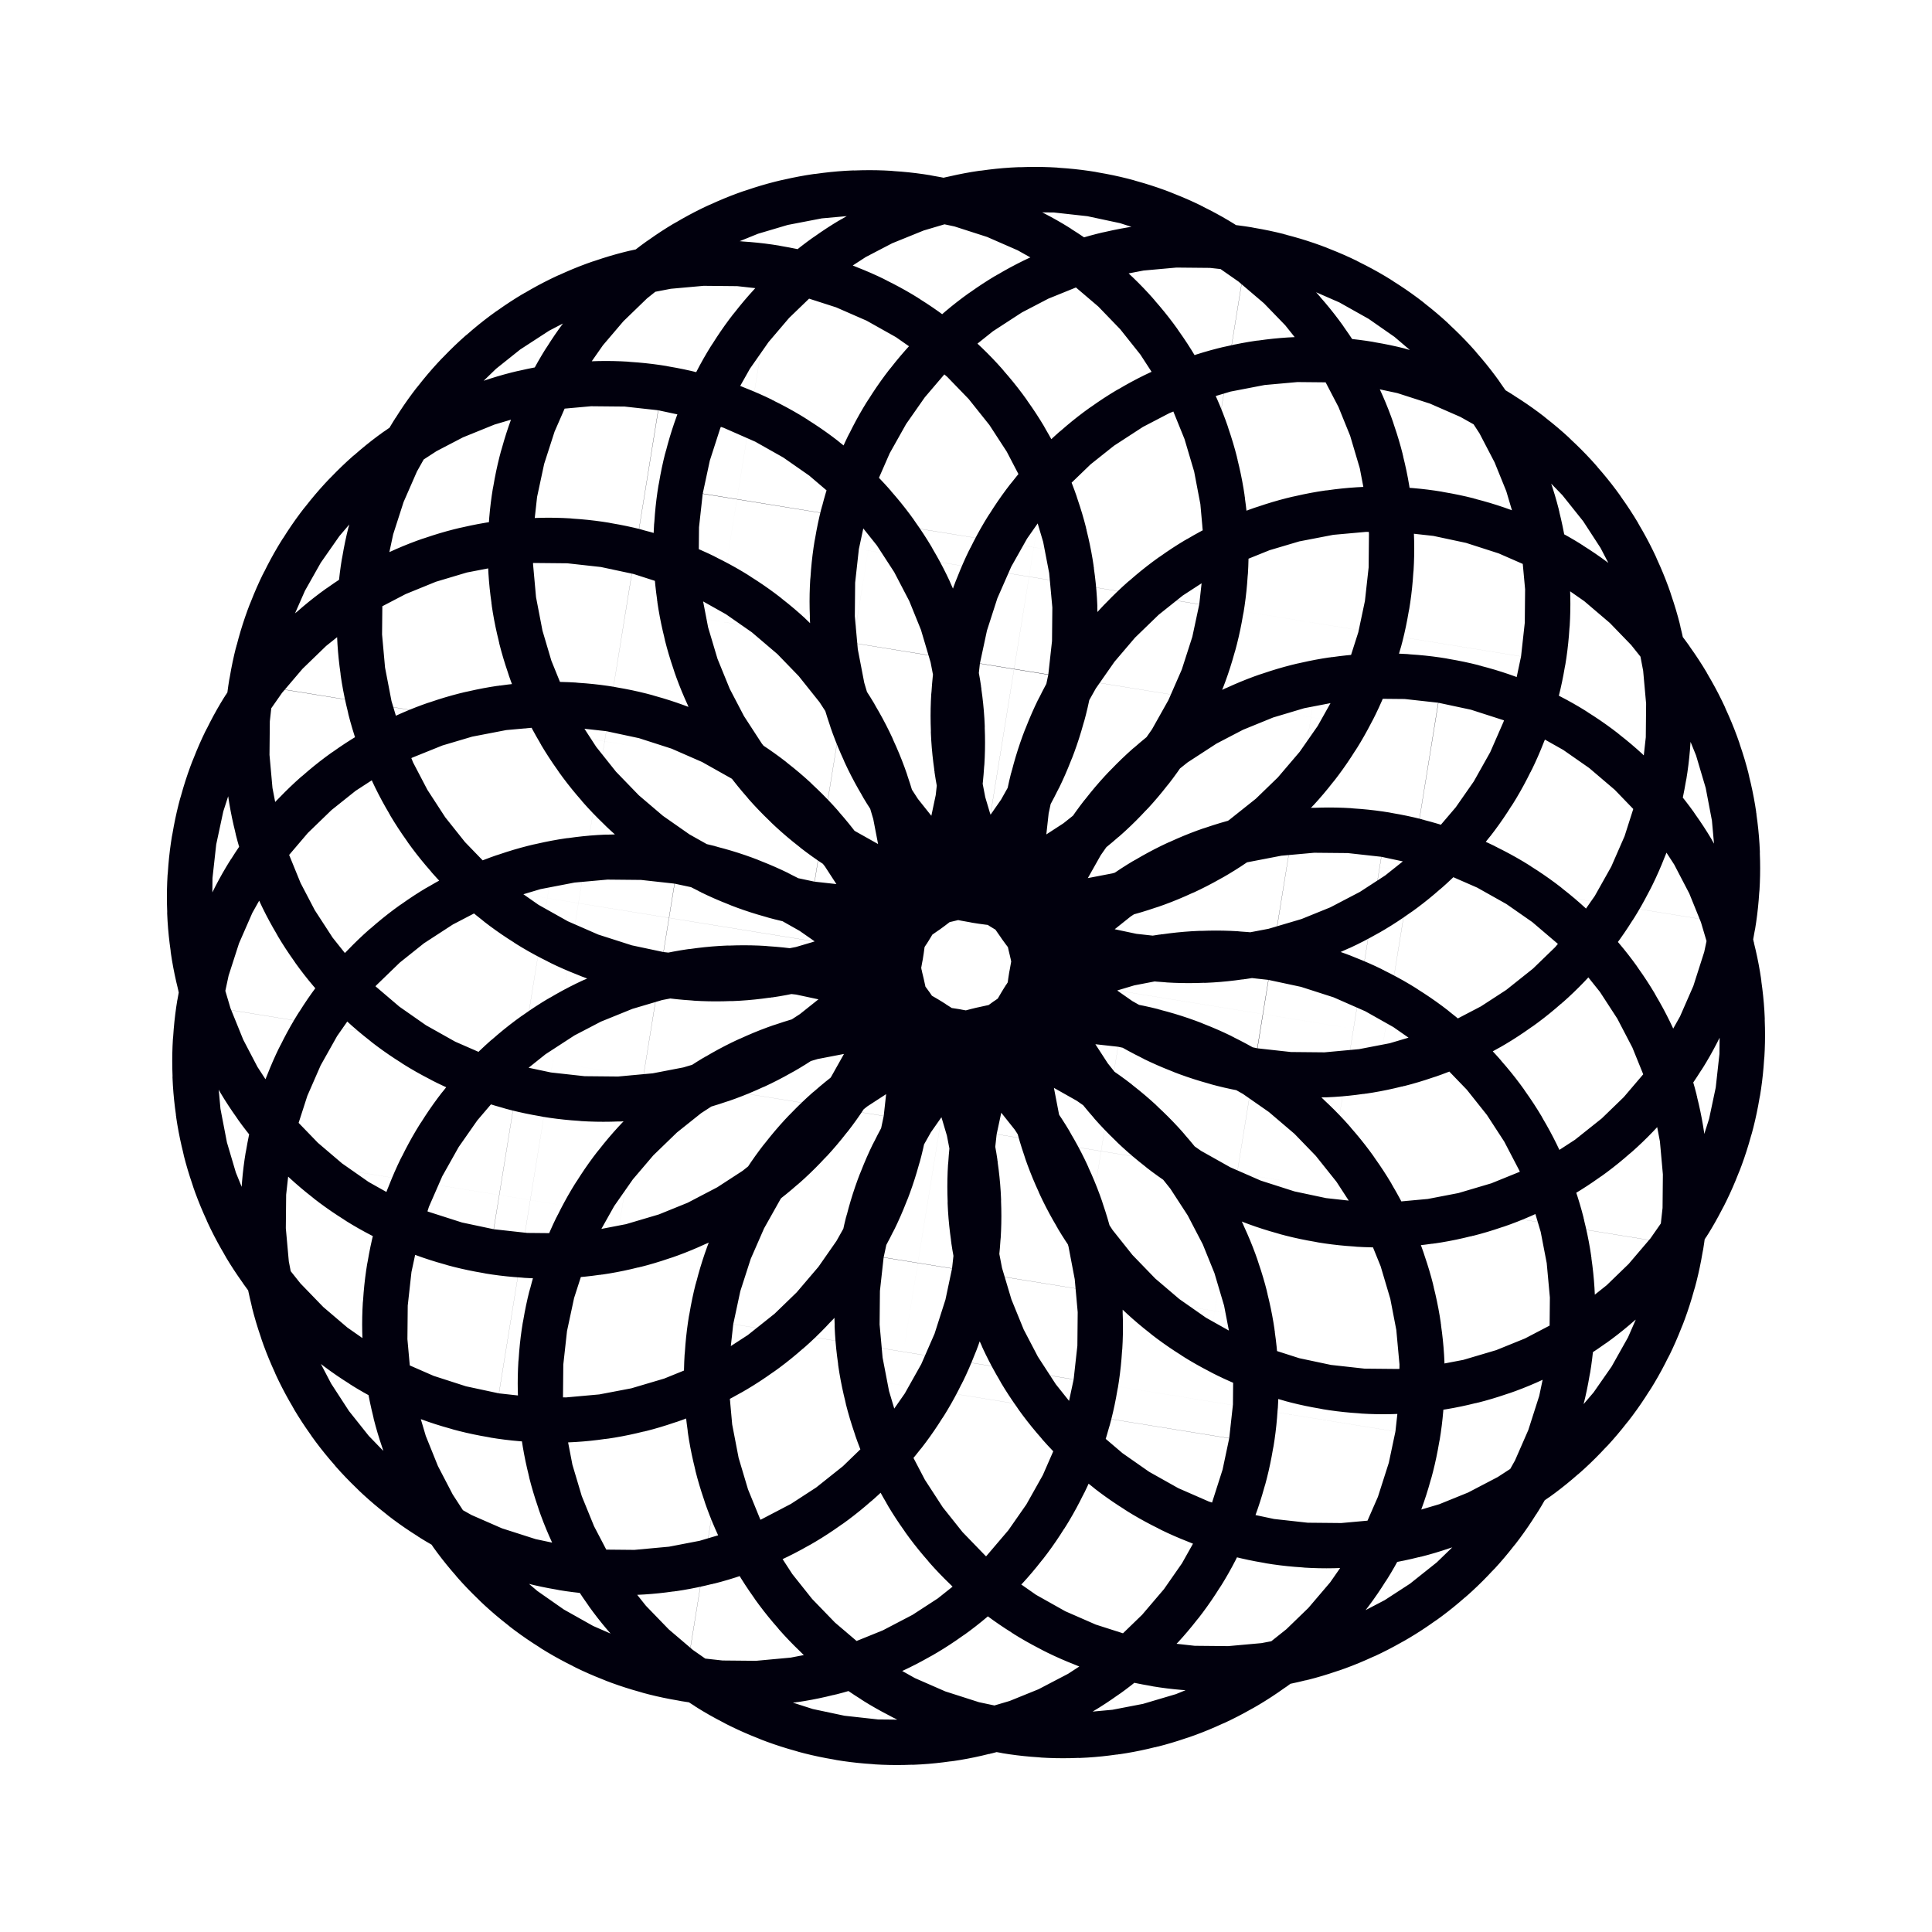 <?xml version="1.0" encoding="utf-8" ?>	<!-- Generator: Assembly 2.4 - http://assemblyapp.co -->	<svg version="1.1" xmlns="http://www.w3.org/2000/svg" xmlns:xlink="http://www.w3.org/1999/xlink" width="4096.00" height="4096.00" viewBox="0 0 4096.0 4096.0">		<g id="document" transform="scale(13.653 13.653) translate(150.0 150.0)">			<g>				<path d="M13.988,-64.453 C14.296,-66.358 13.002,-68.154 11.096,-68.463 C9.19,-68.772 7.395,-67.477 7.086,-65.571 C6.777,-63.665 8.072,-61.87 9.978,-61.561 C11.883,-61.252 13.679,-62.547 13.988,-64.453 Z M57.025,-38.071 C57.334,-39.976 56.039,-41.772 54.133,-42.081 C52.227,-42.389 50.432,-41.095 50.123,-39.189 C49.814,-37.283 51.109,-35.488 53.015,-35.179 C54.92,-34.87 56.716,-36.165 57.025,-38.071 Z M68.463,11.096 C68.772,9.19 67.477,7.395 65.571,7.086 C63.665,6.777 61.87,8.072 61.561,9.978 C61.252,11.883 62.547,13.679 64.453,13.988 C66.358,14.296 68.154,13.002 68.463,11.096 Z M42.081,54.133 C42.389,52.227 41.095,50.432 39.189,50.123 C37.283,49.814 35.488,51.109 35.179,53.015 C34.87,54.92 36.165,56.716 38.071,57.025 C39.976,57.334 41.772,56.039 42.081,54.133 Z M-7.086,65.571 C-6.777,63.665 -8.072,61.87 -9.978,61.561 C-11.883,61.252 -13.679,62.547 -13.988,64.453 C-14.296,66.358 -13.002,68.154 -11.096,68.463 C-9.19,68.772 -7.395,67.477 -7.086,65.571 Z M-50.123,39.189 C-49.814,37.283 -51.109,35.488 -53.015,35.179 C-54.92,34.87 -56.716,36.165 -57.025,38.071 C-57.334,39.976 -56.039,41.772 -54.133,42.081 C-52.227,42.389 -50.432,41.095 -50.123,39.189 Z M-61.561,-9.978 C-61.252,-11.883 -62.547,-13.679 -64.453,-13.988 C-66.358,-14.296 -68.154,-13.002 -68.463,-11.096 C-68.772,-9.19 -67.477,-7.395 -65.571,-7.086 C-63.665,-6.777 -61.87,-8.072 -61.561,-9.978 Z M-35.179,-53.015 C-34.87,-54.92 -36.165,-56.716 -38.071,-57.025 C-39.976,-57.334 -41.772,-56.039 -42.081,-54.133 C-42.389,-52.227 -41.095,-50.432 -39.189,-50.123 C-37.283,-49.814 -35.488,-51.109 -35.179,-53.015 Z M-11.734,-63.947 C-11.425,-65.853 -12.72,-67.648 -14.625,-67.957 C-16.531,-68.266 -18.326,-66.971 -18.635,-65.066 C-18.944,-63.16 -17.65,-61.364 -15.744,-61.056 C-13.838,-60.747 -12.043,-62.041 -11.734,-63.947 Z M38.233,-55.849 C38.542,-57.754 37.247,-59.55 35.341,-59.858 C33.435,-60.167 31.64,-58.873 31.331,-56.967 C31.022,-55.061 32.317,-53.266 34.223,-52.957 C36.129,-52.648 37.924,-53.943 38.233,-55.849 Z M67.703,-14.808 C68.012,-16.714 66.718,-18.509 64.812,-18.818 C62.906,-19.127 61.111,-17.832 60.802,-15.927 C60.493,-14.021 61.787,-12.226 63.693,-11.917 C65.599,-11.608 67.394,-12.902 67.703,-14.808 Z M59.627,35.02 C59.936,33.115 58.641,31.319 56.736,31.011 C54.83,30.702 53.035,31.996 52.726,33.902 C52.417,35.808 53.711,37.603 55.617,37.912 C57.523,38.221 59.318,36.926 59.627,35.02 Z M18.725,64.513 C19.034,62.608 17.739,60.812 15.833,60.503 C13.928,60.194 12.132,61.489 11.823,63.395 C11.514,65.3 12.809,67.096 14.715,67.405 C16.621,67.714 18.416,66.419 18.725,64.513 Z M-31.242,56.415 C-30.933,54.509 -32.227,52.714 -34.133,52.405 C-36.039,52.096 -37.834,53.391 -38.143,55.296 C-38.452,57.202 -37.158,58.998 -35.252,59.306 C-33.346,59.615 -31.551,58.321 -31.242,56.415 Z M-60.735,15.513 C-60.426,13.607 -61.72,11.812 -63.626,11.503 C-65.532,11.194 -67.327,12.488 -67.636,14.394 C-67.945,16.3 -66.65,18.095 -64.745,18.404 C-62.839,18.713 -61.044,17.419 -60.735,15.513 Z M-52.658,-34.316 C-52.35,-36.222 -53.644,-38.017 -55.55,-38.326 C-57.456,-38.635 -59.251,-37.34 -59.56,-35.434 C-59.869,-33.529 -58.574,-31.733 -56.669,-31.424 C-54.763,-31.116 -52.967,-32.41 -52.658,-34.316 Z " fill="none" stroke-width="111.16" stroke="#01000d" stroke-linecap="square" stroke-linejoin="miter" />				<path d="M177.589,65.975 L210.879,65.571 L209.997,-7.112 C209.943,-11.551 210.447,-15.812 211.507,-19.894 C212.567,-23.976 214.327,-27.605 216.785,-30.779 C219.244,-33.953 222.358,-36.488 226.127,-38.384 C229.896,-40.279 234.554,-41.26 240.103,-41.328 C248.24,-41.426 254.096,-39.047 257.669,-34.188 C261.243,-29.33 263.08,-22.739 263.181,-14.417 L264.143,64.925 L297.434,64.521 L296.559,-7.608 C296.507,-11.861 296.965,-16.075 297.931,-20.249 C298.898,-24.422 300.518,-28.141 302.79,-31.406 C305.063,-34.671 307.991,-37.296 311.574,-39.281 C315.156,-41.267 319.537,-42.291 324.716,-42.354 C329.709,-42.415 333.788,-41.632 336.952,-40.005 C340.117,-38.379 342.641,-36.144 344.525,-33.3 C346.409,-30.455 347.744,-27.142 348.53,-23.36 C349.316,-19.577 349.733,-15.652 349.783,-11.583 L350.698,63.875 L383.989,63.471 L383.026,-15.87 C382.93,-23.823 382.007,-31.257 380.258,-38.172 C378.51,-45.088 375.708,-51.112 371.854,-56.244 C368,-61.377 363.003,-65.385 356.864,-68.27 C350.725,-71.156 343.217,-72.544 334.339,-72.437 C324.352,-72.316 315.776,-70.223 308.612,-66.159 C301.447,-62.095 295.512,-55.78 290.806,-47.215 C283.764,-63.592 269.793,-71.654 248.894,-71.4 C237.797,-71.265 228.996,-68.708 222.49,-63.727 C215.984,-58.746 211.289,-53.094 208.406,-46.77 L207.851,-46.763 L207.599,-67.57 L175.973,-67.186 L177.589,65.975 Z " fill="#060015" fill-opacity="1.00" />			</g>		</g>	</svg>
